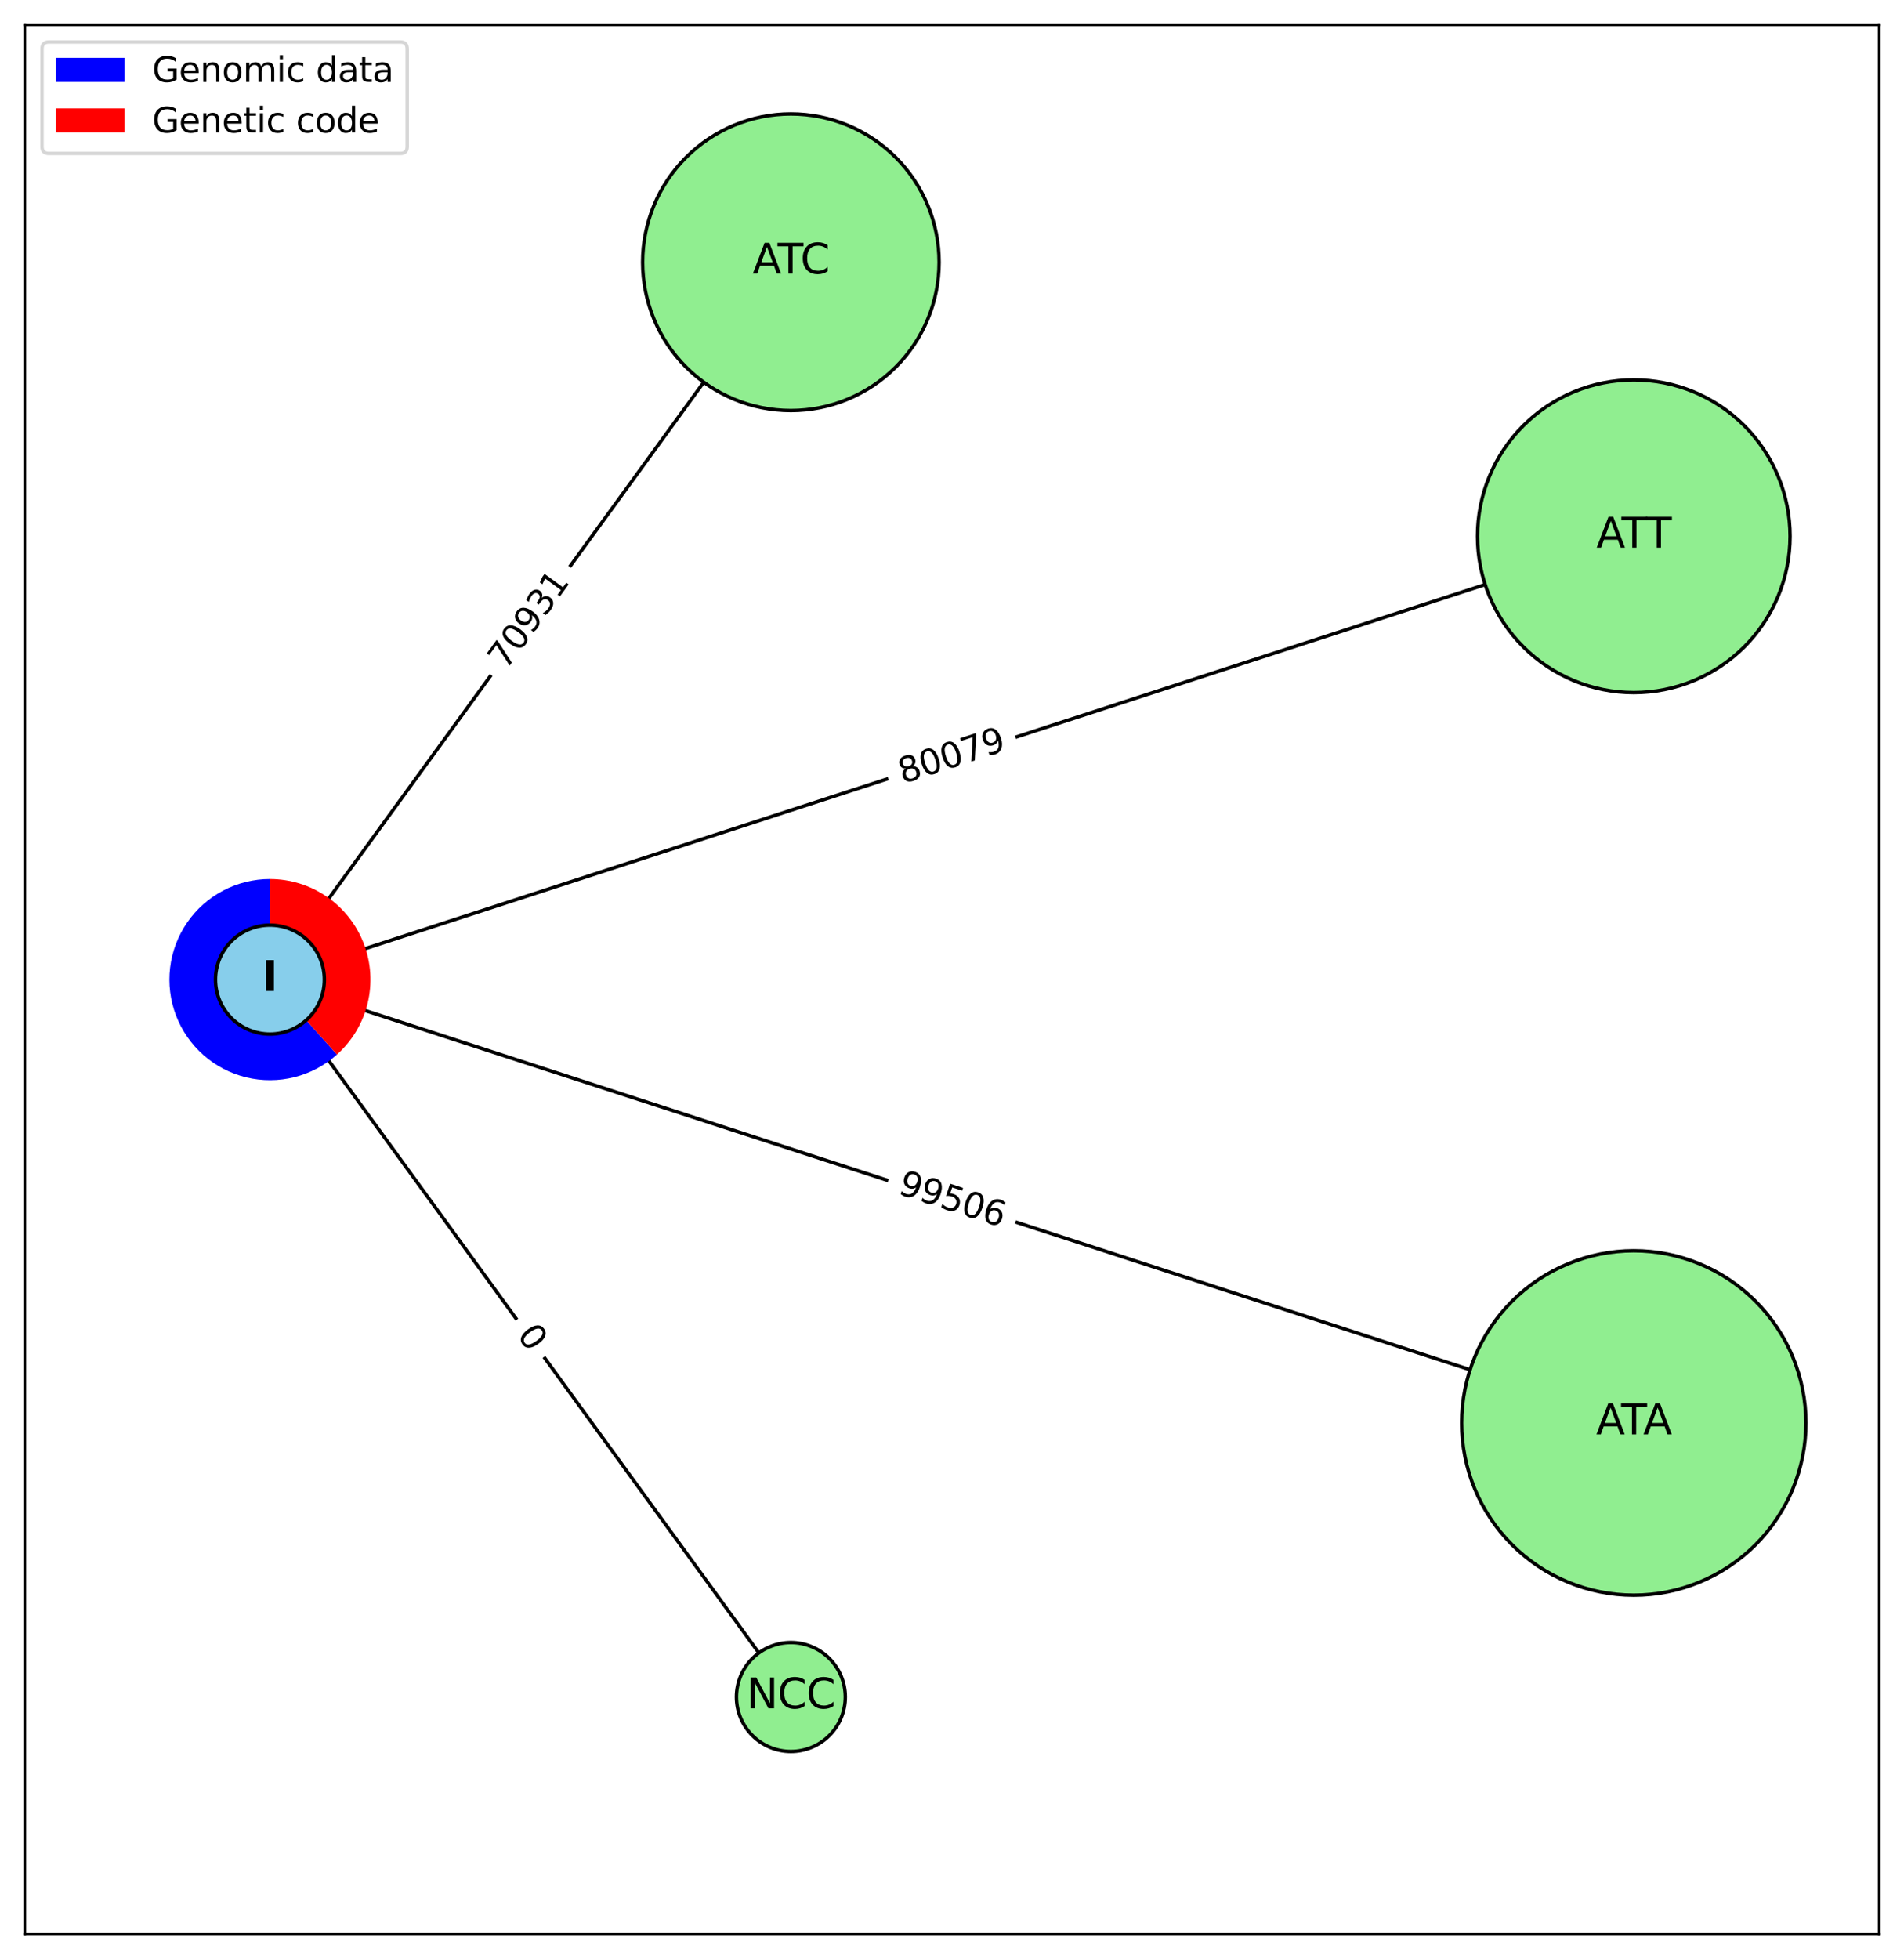 <?xml version="1.0" encoding="utf-8" standalone="no"?>
<!DOCTYPE svg PUBLIC "-//W3C//DTD SVG 1.1//EN"
  "http://www.w3.org/Graphics/SVG/1.1/DTD/svg11.dtd">
<svg xmlns:xlink="http://www.w3.org/1999/xlink" width="553.028pt" height="568.8pt" viewBox="0 0 553.028 568.8" xmlns="http://www.w3.org/2000/svg" version="1.1">
 <defs>
  <style type="text/css">*{stroke-linejoin: round; stroke-linecap: butt}</style>
 </defs>
 <g id="figure_1">
  <g id="patch_1">
   <path d="M -0 568.8 
L 553.028 568.8 
L 553.028 0 
L -0 0 
z
" style="fill: #ffffff"/>
  </g>
  <g id="axes_1">
   <g id="patch_2">
    <path d="M 7.2 561.6 
L 545.828 561.6 
L 545.828 7.2 
L 7.2 7.2 
z
" style="fill: #ffffff"/>
   </g>
   <g id="patch_3">
    <path d="M 83.49 291.407 
Q 154.057 388.533 223.966 484.755 
" clip-path="url(#p3c2f1546ac)" style="fill: none; stroke: #000000; stroke-linecap: round"/>
    <path d="M 223.233 480.343 
L 223.966 484.755 
L 219.997 482.695 
z
" clip-path="url(#p3c2f1546ac)" style="stroke: #000000; stroke-linecap: round"/>
   </g>
   <g id="patch_4">
    <path d="M 86.635 287.076 
Q 276.47 348.757 465.242 410.093 
" clip-path="url(#p3c2f1546ac)" style="fill: none; stroke: #000000; stroke-linecap: round"/>
    <path d="M 462.056 406.955 
L 465.242 410.093 
L 460.82 410.759 
z
" clip-path="url(#p3c2f1546ac)" style="stroke: #000000; stroke-linecap: round"/>
   </g>
   <g id="patch_5">
    <path d="M 86.635 281.724 
Q 276.47 220.043 465.242 158.707 
" clip-path="url(#p3c2f1546ac)" style="fill: none; stroke: #000000; stroke-linecap: round"/>
    <path d="M 460.82 158.041 
L 465.242 158.707 
L 462.056 161.845 
z
" clip-path="url(#p3c2f1546ac)" style="stroke: #000000; stroke-linecap: round"/>
   </g>
   <g id="patch_6">
    <path d="M 83.49 277.393 
Q 154.057 180.267 223.966 84.045 
" clip-path="url(#p3c2f1546ac)" style="fill: none; stroke: #000000; stroke-linecap: round"/>
    <path d="M 219.997 86.105 
L 223.966 84.045 
L 223.233 88.457 
z
" clip-path="url(#p3c2f1546ac)" style="stroke: #000000; stroke-linecap: round"/>
   </g>
   <g id="text_1">
    <g id="patch_7">
     <path d="M 145.845 390.567 
L 149.585 395.715 
Q 151.348 398.142 153.775 396.378 
L 161.605 390.69 
Q 164.032 388.926 162.268 386.499 
L 158.529 381.352 
Q 156.765 378.925 154.338 380.688 
L 146.509 386.377 
Q 144.081 388.14 145.845 390.567 
z
" clip-path="url(#p3c2f1546ac)" style="fill: #ffffff; stroke: #ffffff; stroke-linejoin: miter"/>
    </g>
    <g clip-path="url(#p3c2f1546ac)">
     <!-- 0 -->
     <g transform="translate(149.954 387.582) rotate(-306) scale(0.1 -0.1)">
      <defs>
       <path id="DejaVuSans-30" d="M 2034 4250 
Q 1547 4250 1301 3770 
Q 1056 3291 1056 2328 
Q 1056 1369 1301 889 
Q 1547 409 2034 409 
Q 2525 409 2770 889 
Q 3016 1369 3016 2328 
Q 3016 3291 2770 3770 
Q 2525 4250 2034 4250 
z
M 2034 4750 
Q 2819 4750 3233 4129 
Q 3647 3509 3647 2328 
Q 3647 1150 3233 529 
Q 2819 -91 2034 -91 
Q 1250 -91 836 529 
Q 422 1150 422 2328 
Q 422 3509 836 4129 
Q 1250 4750 2034 4750 
z
" transform="scale(0.016)"/>
      </defs>
      <use xlink:href="#DejaVuSans-30"/>
     </g>
    </g>
   </g>
   <g id="text_2">
    <g id="patch_8">
     <path d="M 258.92 351.297 
L 289.176 361.128 
Q 292.029 362.055 292.956 359.202 
L 295.947 349.997 
Q 296.874 347.144 294.021 346.217 
L 263.765 336.386 
Q 260.912 335.459 259.985 338.313 
L 256.994 347.517 
Q 256.067 350.37 258.92 351.297 
z
" clip-path="url(#p3c2f1546ac)" style="fill: #ffffff; stroke: #ffffff; stroke-linejoin: miter"/>
    </g>
    <g clip-path="url(#p3c2f1546ac)">
     <!-- 99506 -->
     <g transform="translate(260.49 346.466) rotate(-342) scale(0.1 -0.1)">
      <defs>
       <path id="DejaVuSans-39" d="M 703 97 
L 703 672 
Q 941 559 1184 500 
Q 1428 441 1663 441 
Q 2288 441 2617 861 
Q 2947 1281 2994 2138 
Q 2813 1869 2534 1725 
Q 2256 1581 1919 1581 
Q 1219 1581 811 2004 
Q 403 2428 403 3163 
Q 403 3881 828 4315 
Q 1253 4750 1959 4750 
Q 2769 4750 3195 4129 
Q 3622 3509 3622 2328 
Q 3622 1225 3098 567 
Q 2575 -91 1691 -91 
Q 1453 -91 1209 -44 
Q 966 3 703 97 
z
M 1959 2075 
Q 2384 2075 2632 2365 
Q 2881 2656 2881 3163 
Q 2881 3666 2632 3958 
Q 2384 4250 1959 4250 
Q 1534 4250 1286 3958 
Q 1038 3666 1038 3163 
Q 1038 2656 1286 2365 
Q 1534 2075 1959 2075 
z
" transform="scale(0.016)"/>
       <path id="DejaVuSans-35" d="M 691 4666 
L 3169 4666 
L 3169 4134 
L 1269 4134 
L 1269 2991 
Q 1406 3038 1543 3061 
Q 1681 3084 1819 3084 
Q 2600 3084 3056 2656 
Q 3513 2228 3513 1497 
Q 3513 744 3044 326 
Q 2575 -91 1722 -91 
Q 1428 -91 1123 -41 
Q 819 9 494 109 
L 494 744 
Q 775 591 1075 516 
Q 1375 441 1709 441 
Q 2250 441 2565 725 
Q 2881 1009 2881 1497 
Q 2881 1984 2565 2268 
Q 2250 2553 1709 2553 
Q 1456 2553 1204 2497 
Q 953 2441 691 2322 
L 691 4666 
z
" transform="scale(0.016)"/>
       <path id="DejaVuSans-36" d="M 2113 2584 
Q 1688 2584 1439 2293 
Q 1191 2003 1191 1497 
Q 1191 994 1439 701 
Q 1688 409 2113 409 
Q 2538 409 2786 701 
Q 3034 994 3034 1497 
Q 3034 2003 2786 2293 
Q 2538 2584 2113 2584 
z
M 3366 4563 
L 3366 3988 
Q 3128 4100 2886 4159 
Q 2644 4219 2406 4219 
Q 1781 4219 1451 3797 
Q 1122 3375 1075 2522 
Q 1259 2794 1537 2939 
Q 1816 3084 2150 3084 
Q 2853 3084 3261 2657 
Q 3669 2231 3669 1497 
Q 3669 778 3244 343 
Q 2819 -91 2113 -91 
Q 1303 -91 875 529 
Q 447 1150 447 2328 
Q 447 3434 972 4092 
Q 1497 4750 2381 4750 
Q 2619 4750 2861 4703 
Q 3103 4656 3366 4563 
z
" transform="scale(0.016)"/>
      </defs>
      <use xlink:href="#DejaVuSans-39"/>
      <use xlink:href="#DejaVuSans-39" x="63.623"/>
      <use xlink:href="#DejaVuSans-35" x="127.246"/>
      <use xlink:href="#DejaVuSans-30" x="190.869"/>
      <use xlink:href="#DejaVuSans-36" x="254.492"/>
     </g>
    </g>
   </g>
   <g id="text_3">
    <g id="patch_9">
     <path d="M 263.765 232.413 
L 294.021 222.583 
Q 296.874 221.656 295.947 218.803 
L 292.956 209.598 
Q 292.029 206.745 289.176 207.672 
L 258.92 217.503 
Q 256.067 218.43 256.994 221.283 
L 259.985 230.487 
Q 260.912 233.341 263.765 232.413 
z
" clip-path="url(#p3c2f1546ac)" style="fill: #ffffff; stroke: #ffffff; stroke-linejoin: miter"/>
    </g>
    <g clip-path="url(#p3c2f1546ac)">
     <!-- 80079 -->
     <g transform="translate(262.195 227.582) rotate(-18) scale(0.1 -0.1)">
      <defs>
       <path id="DejaVuSans-38" d="M 2034 2216 
Q 1584 2216 1326 1975 
Q 1069 1734 1069 1313 
Q 1069 891 1326 650 
Q 1584 409 2034 409 
Q 2484 409 2743 651 
Q 3003 894 3003 1313 
Q 3003 1734 2745 1975 
Q 2488 2216 2034 2216 
z
M 1403 2484 
Q 997 2584 770 2862 
Q 544 3141 544 3541 
Q 544 4100 942 4425 
Q 1341 4750 2034 4750 
Q 2731 4750 3128 4425 
Q 3525 4100 3525 3541 
Q 3525 3141 3298 2862 
Q 3072 2584 2669 2484 
Q 3125 2378 3379 2068 
Q 3634 1759 3634 1313 
Q 3634 634 3220 271 
Q 2806 -91 2034 -91 
Q 1263 -91 848 271 
Q 434 634 434 1313 
Q 434 1759 690 2068 
Q 947 2378 1403 2484 
z
M 1172 3481 
Q 1172 3119 1398 2916 
Q 1625 2713 2034 2713 
Q 2441 2713 2670 2916 
Q 2900 3119 2900 3481 
Q 2900 3844 2670 4047 
Q 2441 4250 2034 4250 
Q 1625 4250 1398 4047 
Q 1172 3844 1172 3481 
z
" transform="scale(0.016)"/>
       <path id="DejaVuSans-37" d="M 525 4666 
L 3525 4666 
L 3525 4397 
L 1831 0 
L 1172 0 
L 2766 4134 
L 525 4134 
L 525 4666 
z
" transform="scale(0.016)"/>
      </defs>
      <use xlink:href="#DejaVuSans-38"/>
      <use xlink:href="#DejaVuSans-30" x="63.623"/>
      <use xlink:href="#DejaVuSans-30" x="127.246"/>
      <use xlink:href="#DejaVuSans-37" x="190.869"/>
      <use xlink:href="#DejaVuSans-39" x="254.492"/>
     </g>
    </g>
   </g>
   <g id="text_4">
    <g id="patch_10">
     <path d="M 151.049 197.743 
L 169.748 172.006 
Q 171.511 169.579 169.084 167.815 
L 161.255 162.127 
Q 158.827 160.363 157.064 162.79 
L 138.365 188.527 
Q 136.602 190.954 139.029 192.718 
L 146.859 198.406 
Q 149.286 200.17 151.049 197.743 
z
" clip-path="url(#p3c2f1546ac)" style="fill: #ffffff; stroke: #ffffff; stroke-linejoin: miter"/>
    </g>
    <g clip-path="url(#p3c2f1546ac)">
     <!-- 70931 -->
     <g transform="translate(146.94 194.757) rotate(-54) scale(0.1 -0.1)">
      <defs>
       <path id="DejaVuSans-33" d="M 2597 2516 
Q 3050 2419 3304 2112 
Q 3559 1806 3559 1356 
Q 3559 666 3084 287 
Q 2609 -91 1734 -91 
Q 1441 -91 1130 -33 
Q 819 25 488 141 
L 488 750 
Q 750 597 1062 519 
Q 1375 441 1716 441 
Q 2309 441 2620 675 
Q 2931 909 2931 1356 
Q 2931 1769 2642 2001 
Q 2353 2234 1838 2234 
L 1294 2234 
L 1294 2753 
L 1863 2753 
Q 2328 2753 2575 2939 
Q 2822 3125 2822 3475 
Q 2822 3834 2567 4026 
Q 2313 4219 1838 4219 
Q 1578 4219 1281 4162 
Q 984 4106 628 3988 
L 628 4550 
Q 988 4650 1302 4700 
Q 1616 4750 1894 4750 
Q 2613 4750 3031 4423 
Q 3450 4097 3450 3541 
Q 3450 3153 3228 2886 
Q 3006 2619 2597 2516 
z
" transform="scale(0.016)"/>
       <path id="DejaVuSans-31" d="M 794 531 
L 1825 531 
L 1825 4091 
L 703 3866 
L 703 4441 
L 1819 4666 
L 2450 4666 
L 2450 531 
L 3481 531 
L 3481 0 
L 794 0 
L 794 531 
z
" transform="scale(0.016)"/>
      </defs>
      <use xlink:href="#DejaVuSans-37"/>
      <use xlink:href="#DejaVuSans-30" x="63.623"/>
      <use xlink:href="#DejaVuSans-39" x="127.246"/>
      <use xlink:href="#DejaVuSans-33" x="190.869"/>
      <use xlink:href="#DejaVuSans-31" x="254.492"/>
     </g>
    </g>
   </g>
   <g id="patch_11">
    <path d="M 78.399 255.202 
C 73.666 255.202 69.003 256.353 64.814 258.555 
C 60.624 260.758 57.033 263.946 54.349 267.845 
C 51.665 271.743 49.969 276.237 49.408 280.936 
C 48.846 285.636 49.436 290.402 51.126 294.823 
C 52.815 299.245 55.555 303.189 59.108 306.317 
C 62.66 309.444 66.921 311.661 71.521 312.776 
C 76.12 313.891 80.923 313.871 85.514 312.718 
C 90.104 311.564 94.346 309.312 97.872 306.155 
L 78.399 284.4 
z
" style="fill: #0000ff"/>
   </g>
   <g id="patch_12">
    <path d="M 97.872 306.155 
C 102.277 302.213 105.382 297.024 106.775 291.279 
C 108.168 285.533 107.783 279.499 105.673 273.977 
C 103.563 268.455 99.824 263.702 94.955 260.35 
C 90.085 256.998 84.311 255.202 78.399 255.202 
L 78.399 284.4 
z
" style="fill: #ff0000"/>
   </g>
   <g id="matplotlib.axis_1">
    <g id="xtick_1"/>
    <g id="xtick_2"/>
    <g id="xtick_3"/>
    <g id="xtick_4"/>
    <g id="xtick_5"/>
    <g id="xtick_6"/>
    <g id="xtick_7"/>
   </g>
   <g id="matplotlib.axis_2">
    <g id="ytick_1"/>
    <g id="ytick_2"/>
    <g id="ytick_3"/>
    <g id="ytick_4"/>
    <g id="ytick_5"/>
    <g id="ytick_6"/>
    <g id="ytick_7"/>
   </g>
   <g id="PathCollection_1">
    <path d="M 78.399 300.211 
C 82.593 300.211 86.615 298.545 89.58 295.58 
C 92.545 292.615 94.211 288.593 94.211 284.4 
C 94.211 280.207 92.545 276.185 89.58 273.22 
C 86.615 270.255 82.593 268.589 78.399 268.589 
C 74.206 268.589 70.184 270.255 67.219 273.22 
C 64.254 276.185 62.588 280.207 62.588 284.4 
C 62.588 288.593 64.254 292.615 67.219 295.58 
C 70.184 298.545 74.206 300.211 78.399 300.211 
z
" clip-path="url(#p3c2f1546ac)" style="fill: #87ceeb; stroke: #000000"/>
    <path d="M 229.712 508.476 
C 233.906 508.476 237.928 506.81 240.893 503.845 
C 243.858 500.88 245.524 496.858 245.524 492.664 
C 245.524 488.471 243.858 484.449 240.893 481.484 
C 237.928 478.519 233.906 476.853 229.712 476.853 
C 225.519 476.853 221.497 478.519 218.532 481.484 
C 215.567 484.449 213.901 488.471 213.901 492.664 
C 213.901 496.858 215.567 500.88 218.532 503.845 
C 221.497 506.81 225.519 508.476 229.712 508.476 
z
" clip-path="url(#p3c2f1546ac)" style="fill: #90ee90; stroke: #000000"/>
    <path d="M 474.542 463.114 
C 487.802 463.114 500.521 457.846 509.897 448.47 
C 519.274 439.093 524.542 426.375 524.542 413.114 
C 524.542 399.854 519.274 387.135 509.897 377.759 
C 500.521 368.383 487.802 363.114 474.542 363.114 
C 461.282 363.114 448.563 368.383 439.187 377.759 
C 429.81 387.135 424.542 399.854 424.542 413.114 
C 424.542 426.375 429.81 439.093 439.187 448.47 
C 448.563 457.846 461.282 463.114 474.542 463.114 
z
" clip-path="url(#p3c2f1546ac)" style="fill: #90ee90; stroke: #000000"/>
    <path d="M 474.542 201.081 
C 486.581 201.081 498.128 196.298 506.641 187.785 
C 515.154 179.272 519.937 167.724 519.937 155.685 
C 519.937 143.647 515.154 132.099 506.641 123.586 
C 498.128 115.073 486.581 110.29 474.542 110.29 
C 462.503 110.29 450.955 115.073 442.443 123.586 
C 433.93 132.099 429.147 143.647 429.147 155.685 
C 429.147 167.724 433.93 179.272 442.443 187.785 
C 450.955 196.298 462.503 201.081 474.542 201.081 
z
" clip-path="url(#p3c2f1546ac)" style="fill: #90ee90; stroke: #000000"/>
    <path d="M 229.712 119.192 
C 241.131 119.192 252.084 114.655 260.158 106.581 
C 268.232 98.507 272.769 87.554 272.769 76.136 
C 272.769 64.717 268.232 53.764 260.158 45.69 
C 252.084 37.616 241.131 33.079 229.712 33.079 
C 218.293 33.079 207.341 37.616 199.267 45.69 
C 191.192 53.764 186.656 64.717 186.656 76.136 
C 186.656 87.554 191.192 98.507 199.267 106.581 
C 207.341 114.655 218.293 119.192 229.712 119.192 
z
" clip-path="url(#p3c2f1546ac)" style="fill: #90ee90; stroke: #000000"/>
   </g>
   <g id="patch_13">
    <path d="M 7.2 561.6 
L 7.2 7.2 
" style="fill: none; stroke: #000000; stroke-width: 0.8; stroke-linejoin: miter; stroke-linecap: square"/>
   </g>
   <g id="patch_14">
    <path d="M 545.828 561.6 
L 545.828 7.2 
" style="fill: none; stroke: #000000; stroke-width: 0.8; stroke-linejoin: miter; stroke-linecap: square"/>
   </g>
   <g id="patch_15">
    <path d="M 7.2 561.6 
L 545.828 561.6 
" style="fill: none; stroke: #000000; stroke-width: 0.8; stroke-linejoin: miter; stroke-linecap: square"/>
   </g>
   <g id="patch_16">
    <path d="M 7.2 7.2 
L 545.828 7.2 
" style="fill: none; stroke: #000000; stroke-width: 0.8; stroke-linejoin: miter; stroke-linecap: square"/>
   </g>
   <g id="text_5">
    <g clip-path="url(#p3c2f1546ac)">
     <!-- $\mathbf{I}$ -->
     <g transform="translate(76.119 287.711) scale(0.12 -0.12)">
      <defs>
       <path id="DejaVuSans-Bold-49" d="M 588 4666 
L 1791 4666 
L 1791 0 
L 588 0 
L 588 4666 
z
" transform="scale(0.016)"/>
      </defs>
      <use xlink:href="#DejaVuSans-Bold-49" transform="translate(0 0.094)"/>
     </g>
    </g>
   </g>
   <g id="text_6">
    <g clip-path="url(#p3c2f1546ac)">
     <!-- NCC -->
     <g transform="translate(216.844 495.976) scale(0.12 -0.12)">
      <defs>
       <path id="DejaVuSans-4e" d="M 628 4666 
L 1478 4666 
L 3547 763 
L 3547 4666 
L 4159 4666 
L 4159 0 
L 3309 0 
L 1241 3903 
L 1241 0 
L 628 0 
L 628 4666 
z
" transform="scale(0.016)"/>
       <path id="DejaVuSans-43" d="M 4122 4306 
L 4122 3641 
Q 3803 3938 3442 4084 
Q 3081 4231 2675 4231 
Q 1875 4231 1450 3742 
Q 1025 3253 1025 2328 
Q 1025 1406 1450 917 
Q 1875 428 2675 428 
Q 3081 428 3442 575 
Q 3803 722 4122 1019 
L 4122 359 
Q 3791 134 3420 21 
Q 3050 -91 2638 -91 
Q 1578 -91 968 557 
Q 359 1206 359 2328 
Q 359 3453 968 4101 
Q 1578 4750 2638 4750 
Q 3056 4750 3426 4639 
Q 3797 4528 4122 4306 
z
" transform="scale(0.016)"/>
      </defs>
      <use xlink:href="#DejaVuSans-4e"/>
      <use xlink:href="#DejaVuSans-43" x="74.805"/>
      <use xlink:href="#DejaVuSans-43" x="144.629"/>
     </g>
    </g>
   </g>
   <g id="text_7">
    <g clip-path="url(#p3c2f1546ac)">
     <!-- ATA -->
     <g transform="translate(463.599 416.426) scale(0.12 -0.12)">
      <defs>
       <path id="DejaVuSans-41" d="M 2188 4044 
L 1331 1722 
L 3047 1722 
L 2188 4044 
z
M 1831 4666 
L 2547 4666 
L 4325 0 
L 3669 0 
L 3244 1197 
L 1141 1197 
L 716 0 
L 50 0 
L 1831 4666 
z
" transform="scale(0.016)"/>
       <path id="DejaVuSans-54" d="M -19 4666 
L 3928 4666 
L 3928 4134 
L 2272 4134 
L 2272 0 
L 1638 0 
L 1638 4134 
L -19 4134 
L -19 4666 
z
" transform="scale(0.016)"/>
      </defs>
      <use xlink:href="#DejaVuSans-41"/>
      <use xlink:href="#DejaVuSans-54" x="60.658"/>
      <use xlink:href="#DejaVuSans-41" x="113.992"/>
     </g>
    </g>
   </g>
   <g id="text_8">
    <g clip-path="url(#p3c2f1546ac)">
     <!-- ATT -->
     <g transform="translate(463.678 158.997) scale(0.12 -0.12)">
      <use xlink:href="#DejaVuSans-41"/>
      <use xlink:href="#DejaVuSans-54" x="60.658"/>
      <use xlink:href="#DejaVuSans-54" x="119.992"/>
     </g>
    </g>
   </g>
   <g id="text_9">
    <g clip-path="url(#p3c2f1546ac)">
     <!-- ATC -->
     <g transform="translate(218.571 79.447) scale(0.12 -0.12)">
      <use xlink:href="#DejaVuSans-41"/>
      <use xlink:href="#DejaVuSans-54" x="60.658"/>
      <use xlink:href="#DejaVuSans-43" x="115.867"/>
     </g>
    </g>
   </g>
   <g id="legend_1">
    <g id="patch_17">
     <path d="M 14.2 44.556 
L 116.278 44.556 
Q 118.278 44.556 118.278 42.556 
L 118.278 14.2 
Q 118.278 12.2 116.278 12.2 
L 14.2 12.2 
Q 12.2 12.2 12.2 14.2 
L 12.2 42.556 
Q 12.2 44.556 14.2 44.556 
z
" style="fill: #ffffff; opacity: 0.8; stroke: #cccccc; stroke-linejoin: miter"/>
    </g>
    <g id="patch_18">
     <path d="M 16.2 23.798 
L 36.2 23.798 
L 36.2 16.798 
L 16.2 16.798 
z
" style="fill: #0000ff"/>
    </g>
    <g id="text_10">
     <!-- Genomic data -->
     <g transform="translate(44.2 23.798) scale(0.1 -0.1)">
      <defs>
       <path id="DejaVuSans-47" d="M 3809 666 
L 3809 1919 
L 2778 1919 
L 2778 2438 
L 4434 2438 
L 4434 434 
Q 4069 175 3628 42 
Q 3188 -91 2688 -91 
Q 1594 -91 976 548 
Q 359 1188 359 2328 
Q 359 3472 976 4111 
Q 1594 4750 2688 4750 
Q 3144 4750 3555 4637 
Q 3966 4525 4313 4306 
L 4313 3634 
Q 3963 3931 3569 4081 
Q 3175 4231 2741 4231 
Q 1884 4231 1454 3753 
Q 1025 3275 1025 2328 
Q 1025 1384 1454 906 
Q 1884 428 2741 428 
Q 3075 428 3337 486 
Q 3600 544 3809 666 
z
" transform="scale(0.016)"/>
       <path id="DejaVuSans-65" d="M 3597 1894 
L 3597 1613 
L 953 1613 
Q 991 1019 1311 708 
Q 1631 397 2203 397 
Q 2534 397 2845 478 
Q 3156 559 3463 722 
L 3463 178 
Q 3153 47 2828 -22 
Q 2503 -91 2169 -91 
Q 1331 -91 842 396 
Q 353 884 353 1716 
Q 353 2575 817 3079 
Q 1281 3584 2069 3584 
Q 2775 3584 3186 3129 
Q 3597 2675 3597 1894 
z
M 3022 2063 
Q 3016 2534 2758 2815 
Q 2500 3097 2075 3097 
Q 1594 3097 1305 2825 
Q 1016 2553 972 2059 
L 3022 2063 
z
" transform="scale(0.016)"/>
       <path id="DejaVuSans-6e" d="M 3513 2113 
L 3513 0 
L 2938 0 
L 2938 2094 
Q 2938 2591 2744 2837 
Q 2550 3084 2163 3084 
Q 1697 3084 1428 2787 
Q 1159 2491 1159 1978 
L 1159 0 
L 581 0 
L 581 3500 
L 1159 3500 
L 1159 2956 
Q 1366 3272 1645 3428 
Q 1925 3584 2291 3584 
Q 2894 3584 3203 3211 
Q 3513 2838 3513 2113 
z
" transform="scale(0.016)"/>
       <path id="DejaVuSans-6f" d="M 1959 3097 
Q 1497 3097 1228 2736 
Q 959 2375 959 1747 
Q 959 1119 1226 758 
Q 1494 397 1959 397 
Q 2419 397 2687 759 
Q 2956 1122 2956 1747 
Q 2956 2369 2687 2733 
Q 2419 3097 1959 3097 
z
M 1959 3584 
Q 2709 3584 3137 3096 
Q 3566 2609 3566 1747 
Q 3566 888 3137 398 
Q 2709 -91 1959 -91 
Q 1206 -91 779 398 
Q 353 888 353 1747 
Q 353 2609 779 3096 
Q 1206 3584 1959 3584 
z
" transform="scale(0.016)"/>
       <path id="DejaVuSans-6d" d="M 3328 2828 
Q 3544 3216 3844 3400 
Q 4144 3584 4550 3584 
Q 5097 3584 5394 3201 
Q 5691 2819 5691 2113 
L 5691 0 
L 5113 0 
L 5113 2094 
Q 5113 2597 4934 2840 
Q 4756 3084 4391 3084 
Q 3944 3084 3684 2787 
Q 3425 2491 3425 1978 
L 3425 0 
L 2847 0 
L 2847 2094 
Q 2847 2600 2669 2842 
Q 2491 3084 2119 3084 
Q 1678 3084 1418 2786 
Q 1159 2488 1159 1978 
L 1159 0 
L 581 0 
L 581 3500 
L 1159 3500 
L 1159 2956 
Q 1356 3278 1631 3431 
Q 1906 3584 2284 3584 
Q 2666 3584 2933 3390 
Q 3200 3197 3328 2828 
z
" transform="scale(0.016)"/>
       <path id="DejaVuSans-69" d="M 603 3500 
L 1178 3500 
L 1178 0 
L 603 0 
L 603 3500 
z
M 603 4863 
L 1178 4863 
L 1178 4134 
L 603 4134 
L 603 4863 
z
" transform="scale(0.016)"/>
       <path id="DejaVuSans-63" d="M 3122 3366 
L 3122 2828 
Q 2878 2963 2633 3030 
Q 2388 3097 2138 3097 
Q 1578 3097 1268 2742 
Q 959 2388 959 1747 
Q 959 1106 1268 751 
Q 1578 397 2138 397 
Q 2388 397 2633 464 
Q 2878 531 3122 666 
L 3122 134 
Q 2881 22 2623 -34 
Q 2366 -91 2075 -91 
Q 1284 -91 818 406 
Q 353 903 353 1747 
Q 353 2603 823 3093 
Q 1294 3584 2113 3584 
Q 2378 3584 2631 3529 
Q 2884 3475 3122 3366 
z
" transform="scale(0.016)"/>
       <path id="DejaVuSans-20" transform="scale(0.016)"/>
       <path id="DejaVuSans-64" d="M 2906 2969 
L 2906 4863 
L 3481 4863 
L 3481 0 
L 2906 0 
L 2906 525 
Q 2725 213 2448 61 
Q 2172 -91 1784 -91 
Q 1150 -91 751 415 
Q 353 922 353 1747 
Q 353 2572 751 3078 
Q 1150 3584 1784 3584 
Q 2172 3584 2448 3432 
Q 2725 3281 2906 2969 
z
M 947 1747 
Q 947 1113 1208 752 
Q 1469 391 1925 391 
Q 2381 391 2643 752 
Q 2906 1113 2906 1747 
Q 2906 2381 2643 2742 
Q 2381 3103 1925 3103 
Q 1469 3103 1208 2742 
Q 947 2381 947 1747 
z
" transform="scale(0.016)"/>
       <path id="DejaVuSans-61" d="M 2194 1759 
Q 1497 1759 1228 1600 
Q 959 1441 959 1056 
Q 959 750 1161 570 
Q 1363 391 1709 391 
Q 2188 391 2477 730 
Q 2766 1069 2766 1631 
L 2766 1759 
L 2194 1759 
z
M 3341 1997 
L 3341 0 
L 2766 0 
L 2766 531 
Q 2569 213 2275 61 
Q 1981 -91 1556 -91 
Q 1019 -91 701 211 
Q 384 513 384 1019 
Q 384 1609 779 1909 
Q 1175 2209 1959 2209 
L 2766 2209 
L 2766 2266 
Q 2766 2663 2505 2880 
Q 2244 3097 1772 3097 
Q 1472 3097 1187 3025 
Q 903 2953 641 2809 
L 641 3341 
Q 956 3463 1253 3523 
Q 1550 3584 1831 3584 
Q 2591 3584 2966 3190 
Q 3341 2797 3341 1997 
z
" transform="scale(0.016)"/>
       <path id="DejaVuSans-74" d="M 1172 4494 
L 1172 3500 
L 2356 3500 
L 2356 3053 
L 1172 3053 
L 1172 1153 
Q 1172 725 1289 603 
Q 1406 481 1766 481 
L 2356 481 
L 2356 0 
L 1766 0 
Q 1100 0 847 248 
Q 594 497 594 1153 
L 594 3053 
L 172 3053 
L 172 3500 
L 594 3500 
L 594 4494 
L 1172 4494 
z
" transform="scale(0.016)"/>
      </defs>
      <use xlink:href="#DejaVuSans-47"/>
      <use xlink:href="#DejaVuSans-65" x="77.49"/>
      <use xlink:href="#DejaVuSans-6e" x="139.014"/>
      <use xlink:href="#DejaVuSans-6f" x="202.393"/>
      <use xlink:href="#DejaVuSans-6d" x="263.574"/>
      <use xlink:href="#DejaVuSans-69" x="360.986"/>
      <use xlink:href="#DejaVuSans-63" x="388.77"/>
      <use xlink:href="#DejaVuSans-20" x="443.75"/>
      <use xlink:href="#DejaVuSans-64" x="475.537"/>
      <use xlink:href="#DejaVuSans-61" x="539.014"/>
      <use xlink:href="#DejaVuSans-74" x="600.293"/>
      <use xlink:href="#DejaVuSans-61" x="639.502"/>
     </g>
    </g>
    <g id="patch_19">
     <path d="M 16.2 38.477 
L 36.2 38.477 
L 36.2 31.477 
L 16.2 31.477 
z
" style="fill: #ff0000"/>
    </g>
    <g id="text_11">
     <!-- Genetic code -->
     <g transform="translate(44.2 38.477) scale(0.1 -0.1)">
      <use xlink:href="#DejaVuSans-47"/>
      <use xlink:href="#DejaVuSans-65" x="77.49"/>
      <use xlink:href="#DejaVuSans-6e" x="139.014"/>
      <use xlink:href="#DejaVuSans-65" x="202.393"/>
      <use xlink:href="#DejaVuSans-74" x="263.916"/>
      <use xlink:href="#DejaVuSans-69" x="303.125"/>
      <use xlink:href="#DejaVuSans-63" x="330.908"/>
      <use xlink:href="#DejaVuSans-20" x="385.889"/>
      <use xlink:href="#DejaVuSans-63" x="417.676"/>
      <use xlink:href="#DejaVuSans-6f" x="472.656"/>
      <use xlink:href="#DejaVuSans-64" x="533.838"/>
      <use xlink:href="#DejaVuSans-65" x="597.314"/>
     </g>
    </g>
   </g>
  </g>
 </g>
 <defs>
  <clipPath id="p3c2f1546ac">
   <rect x="7.2" y="7.2" width="538.628" height="554.4"/>
  </clipPath>
 </defs>
</svg>
